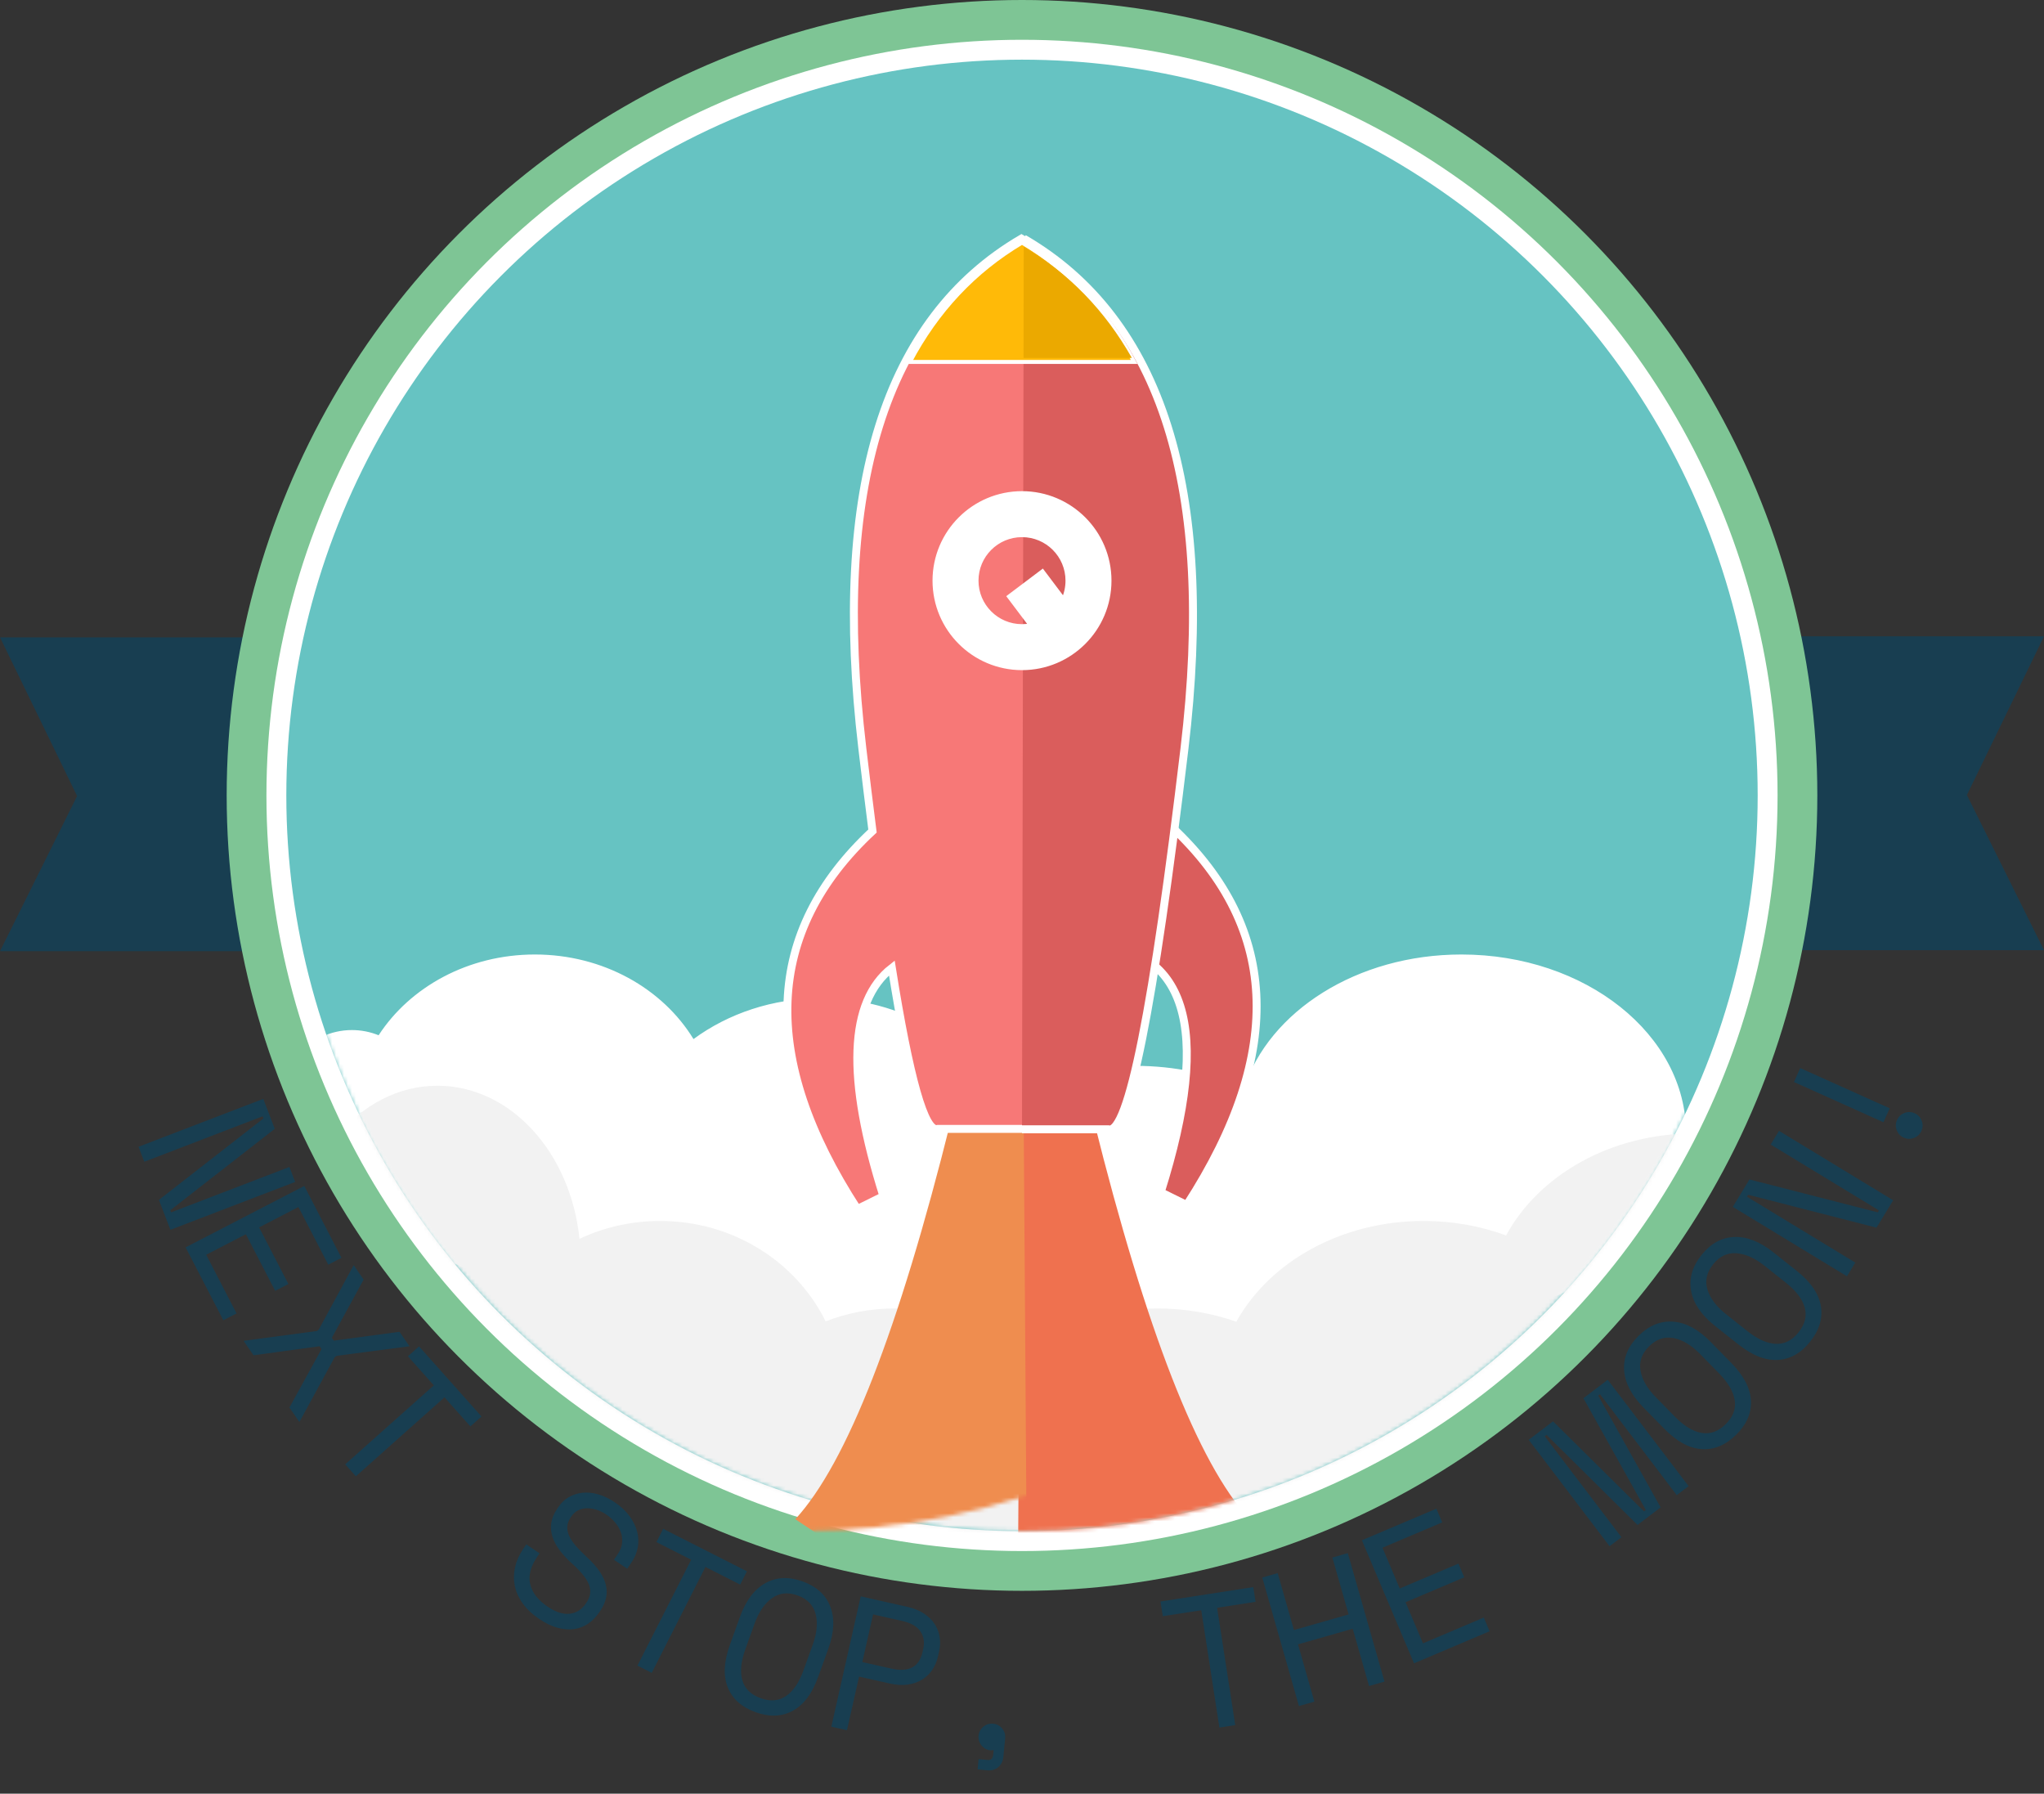 <?xml version="1.0" encoding="UTF-8"?>
<svg width="514px" height="451px" viewBox="0 0 514 451" version="1.1" xmlns="http://www.w3.org/2000/svg" xmlns:xlink="http://www.w3.org/1999/xlink">
    <rect x="0" y="0" width="514" height="451" fill="#333333" stroke="none"/>
    <!-- Generator: Sketch 46.2 (44496) - http://www.bohemiancoding.com/sketch -->
    <title>Badge_1</title>
    <desc>Created with Sketch.</desc>
    <defs>
        <circle id="path-1" cx="185" cy="185" r="185"></circle>
    </defs>
    <g id="badges" stroke="none" stroke-width="1" fill="none" fill-rule="evenodd">
        <g id="First_badge" transform="translate(-118, -184)">
            <g id="text_on-path" transform="translate(376, 384) rotate(69) translate(-376, -384) translate(135, 144)">
                <circle id="Oval" fill-opacity="0" fill="#7EC595" transform="translate(240, 240) rotate(-270) translate(-240, -240) " cx="240" cy="240" r="240"></circle>
                <path d="M261.264,478.272 L261.84,478.272 L261.84,446.4 L265.872,446.4 L265.872,480 L257.808,480 L248.112,448.128 L247.536,448.128 L247.536,480 L243.504,480 L243.504,446.4 L251.568,446.4 L261.264,478.272 Z M267.639,444.619 L287.865,442.365 L288.28,446.086 L272.06,447.894 L273.294,458.961 L289.227,457.186 L289.642,460.907 L273.708,462.682 L274.952,473.845 L291.458,472.006 L291.873,475.727 L271.36,478.012 L267.639,444.619 Z M294.967,439.124 L305.771,451.831 L306.611,451.629 L310.462,435.4 L314.755,434.368 L310.435,452.339 L310.57,452.899 L322.607,467.038 L318.313,468.07 L307.486,455.269 L306.646,455.471 L302.818,471.793 L298.524,472.825 L302.822,454.761 L302.688,454.201 L290.673,440.155 L294.967,439.124 Z M315.636,432.133 L337.728,423.785 L339.051,427.287 L329.891,430.749 L340.445,458.677 L336.673,460.102 L326.12,432.174 L316.96,435.635 L315.636,432.133 Z M382.305,404.187 C381.681,403.296 380.953,402.634 380.122,402.2 C379.291,401.766 378.418,401.537 377.503,401.514 C376.588,401.49 375.655,401.636 374.703,401.951 C373.752,402.265 372.843,402.726 371.978,403.331 C371.218,403.864 370.566,404.467 370.022,405.14 C369.478,405.814 369.066,406.523 368.786,407.266 C368.505,408.009 368.396,408.76 368.458,409.517 C368.519,410.275 368.798,411.008 369.294,411.715 L369.459,411.951 C369.991,412.711 370.603,413.25 371.293,413.567 C371.984,413.884 372.771,414.017 373.653,413.966 C374.535,413.915 375.522,413.693 376.614,413.299 C377.706,412.906 378.932,412.37 380.292,411.69 C383.488,410.117 386.203,409.476 388.438,409.766 C390.673,410.057 392.524,411.251 393.993,413.348 L394.323,413.82 C395.149,415 395.703,416.223 395.985,417.491 C396.267,418.758 396.256,420.026 395.952,421.293 C395.648,422.561 395.044,423.804 394.14,425.023 C393.235,426.242 392.01,427.393 390.463,428.476 C388.707,429.706 386.975,430.538 385.267,430.972 C383.559,431.406 381.936,431.487 380.399,431.216 C378.861,430.945 377.43,430.365 376.105,429.477 C374.779,428.588 373.612,427.423 372.602,425.981 L371.776,424.802 L375.079,422.489 L375.74,423.433 C377.429,425.844 379.357,427.19 381.525,427.469 C383.693,427.748 385.957,427.061 388.316,425.409 C390.36,423.978 391.584,422.447 391.986,420.818 C392.388,419.188 392.066,417.627 391.02,416.133 L390.855,415.897 C389.845,414.455 388.544,413.726 386.95,413.709 C385.356,413.692 383.247,414.348 380.623,415.678 C379.105,416.467 377.656,417.062 376.276,417.462 C374.896,417.861 373.597,418.029 372.379,417.963 C371.162,417.898 370.04,417.58 369.015,417.008 C367.99,416.437 367.064,415.561 366.238,414.382 L365.908,413.91 C365.156,412.835 364.69,411.696 364.512,410.493 C364.333,409.29 364.414,408.081 364.755,406.865 C365.096,405.65 365.699,404.476 366.565,403.342 C367.432,402.208 368.533,401.173 369.87,400.237 C371.417,399.154 372.956,398.409 374.486,398.001 C376.017,397.593 377.464,397.469 378.826,397.629 C380.188,397.788 381.438,398.221 382.577,398.928 C383.716,399.634 384.671,400.538 385.442,401.639 L386.599,403.29 L383.296,405.603 L382.305,404.187 Z M380.463,391.26 L397.985,375.427 L400.496,378.205 L393.23,384.77 L413.247,406.921 L410.256,409.625 L390.239,387.473 L382.974,394.038 L380.463,391.26 Z M408.058,381.167 C404.764,378.322 402.889,375.329 402.432,372.186 C401.974,369.043 402.959,366.067 405.385,363.257 C407.811,360.448 410.612,359.04 413.788,359.034 C416.964,359.028 420.198,360.448 423.492,363.292 L429.16,368.186 C432.551,371.113 434.451,374.128 434.859,377.229 C435.268,380.33 434.259,383.285 431.834,386.095 C429.408,388.904 426.631,390.333 423.503,390.381 C420.376,390.428 417.117,388.988 413.726,386.06 L408.058,381.167 Z M429,383.648 C430.694,381.686 431.292,379.634 430.795,377.493 C430.298,375.351 428.802,373.203 426.307,371.049 L421.075,366.532 C418.75,364.524 416.45,363.394 414.174,363.141 C411.898,362.888 409.913,363.742 408.219,365.704 C406.525,367.666 405.969,369.754 406.551,371.969 C407.133,374.184 408.586,376.295 410.911,378.303 L416.143,382.82 C418.638,384.974 420.981,386.141 423.172,386.321 C425.363,386.501 427.306,385.61 429,383.648 Z M432.805,358.586 L444.306,366.257 L442.068,369.611 L414.116,350.967 L420.775,340.984 C421.734,339.546 422.774,338.433 423.897,337.643 C425.02,336.853 426.163,336.337 427.326,336.093 C428.488,335.849 429.649,335.854 430.807,336.107 C431.965,336.36 433.05,336.824 434.062,337.499 L435.26,338.298 C436.271,338.973 437.123,339.801 437.815,340.781 C438.507,341.762 438.966,342.847 439.192,344.037 C439.418,345.226 439.382,346.491 439.085,347.831 C438.787,349.171 438.168,350.546 437.227,351.957 L432.805,358.586 Z M429.691,356.509 L433.846,350.279 C436.332,346.552 435.977,343.623 432.783,341.492 L432.064,341.013 C430.653,340.072 429.209,339.772 427.731,340.113 C426.253,340.455 424.884,341.57 423.623,343.461 L419.468,349.69 L429.691,356.509 Z M457.453,335.859 C456.623,335.444 456.061,334.796 455.767,333.916 C455.474,333.036 455.535,332.181 455.95,331.351 C456.365,330.521 457.013,329.959 457.893,329.666 C458.773,329.372 459.628,329.433 460.458,329.848 L464.665,331.952 C465.638,332.439 466.286,333.147 466.608,334.077 C466.93,335.008 466.848,335.959 466.361,336.932 L465.266,339.122 L462.948,337.963 L463.957,335.945 C464.343,335.172 464.107,334.571 463.248,334.142 L462.175,333.605 C462.147,333.877 462.068,334.142 461.939,334.399 C461.538,335.201 460.898,335.748 460.018,336.041 C459.138,336.335 458.283,336.274 457.453,335.859 Z M442.344,281.055 L447.336,257.972 L450.996,258.764 L448.926,268.334 L478.107,274.646 L477.255,278.587 L448.073,272.275 L446.004,281.846 L442.344,281.055 Z M445.894,255.004 L446.25,250.988 L461.072,252.301 L462.334,238.053 L447.513,236.74 L447.868,232.723 L481.337,235.689 L480.981,239.705 L466.064,238.383 L464.801,252.632 L479.719,253.954 L479.363,257.97 L445.894,255.004 Z M446.121,228.257 L445.423,207.917 L449.164,207.788 L449.725,224.099 L460.854,223.716 L460.304,207.694 L464.045,207.565 L464.596,223.588 L475.821,223.202 L475.251,206.604 L478.993,206.476 L479.701,227.103 L446.121,228.257 Z M437.578,180.04 L435.43,172.667 L464.769,159.422 L464.608,158.869 L432.745,163.45 L430.598,156.076 L462.857,146.68 L463.904,150.275 L433.304,159.187 L433.465,159.74 L465.327,155.16 L467.367,162.165 L438.029,175.409 L438.19,175.962 L468.79,167.05 L469.837,170.644 L437.578,180.04 Z M440.326,150.196 C436.333,151.927 432.822,152.314 429.793,151.36 C426.764,150.406 424.511,148.225 423.036,144.819 C421.56,141.413 421.51,138.279 422.885,135.416 C424.26,132.554 426.944,130.257 430.938,128.527 L437.809,125.55 C441.919,123.769 445.46,123.368 448.43,124.348 C451.401,125.328 453.624,127.521 455.099,130.927 C456.575,134.333 456.655,137.455 455.338,140.292 C454.022,143.129 451.308,145.438 447.197,147.22 L440.326,150.196 Z M451.664,132.416 C450.634,130.037 449.046,128.606 446.901,128.123 C444.756,127.64 442.172,128.054 439.147,129.364 L432.805,132.112 C429.986,133.333 427.968,134.914 426.751,136.854 C425.534,138.793 425.441,140.953 426.471,143.331 C427.501,145.709 429.141,147.118 431.388,147.556 C433.636,147.995 436.169,147.604 438.988,146.382 L445.33,143.634 C448.354,142.324 450.424,140.721 451.538,138.826 C452.653,136.931 452.695,134.794 451.664,132.416 Z M427.614,126.047 C423.868,128.261 420.432,129.083 417.308,128.513 C414.183,127.944 411.677,126.061 409.788,122.865 C407.9,119.669 407.46,116.566 408.468,113.554 C409.476,110.542 411.853,107.929 415.6,105.715 L422.046,101.906 C425.903,99.627 429.366,98.788 432.435,99.39 C435.505,99.993 437.984,101.891 439.872,105.087 C441.761,108.283 442.228,111.37 441.276,114.349 C440.323,117.329 437.918,119.958 434.061,122.237 L427.614,126.047 Z M436.649,106.992 C435.33,104.76 433.577,103.539 431.388,103.326 C429.2,103.114 426.687,103.847 423.85,105.523 L417.899,109.04 C415.254,110.603 413.449,112.422 412.483,114.499 C411.517,116.575 411.693,118.729 413.012,120.96 C414.33,123.192 416.132,124.385 418.417,124.54 C420.702,124.696 423.166,123.992 425.811,122.429 L431.762,118.912 C434.599,117.235 436.453,115.387 437.322,113.368 C438.192,111.349 437.968,109.223 436.649,106.992 Z M415.639,77.596 L415.286,77.14 L390.068,96.63 L387.603,93.44 L414.188,72.893 L419.119,79.274 L399.83,106.436 L400.183,106.891 L425.401,87.401 L427.866,90.591 L401.281,111.138 L396.35,104.758 L415.639,77.596 Z M400.436,64.77 C399.778,65.424 398.985,65.749 398.057,65.746 C397.129,65.743 396.338,65.412 395.685,64.753 C395.031,64.095 394.705,63.301 394.709,62.374 C394.712,61.446 395.043,60.655 395.702,60.001 C396.36,59.348 397.153,59.022 398.081,59.026 C399.009,59.029 399.8,59.36 400.454,60.019 C401.107,60.677 401.433,61.47 401.429,62.398 C401.426,63.326 401.095,64.117 400.436,64.77 Z M374.779,82.802 L392.288,65.42 L394.993,68.145 L377.484,85.527 L374.779,82.802 Z" id="NEXT-STOP,-THE-MOON!" fill="#183E51"></path>
            </g>
            <path d="M379.679,422.918 L632,422.918 L612.613,383.899 L632,344 L373.388,344 L373.378,344.256 L118,344.256 L137.387,384.155 L118,423.174 L379.689,423.174 L379.679,422.918 Z" id="Combined-Shape" fill="#183E51"></path>
            <g id="icon" transform="translate(175, 184)">
                <circle id="Oval" fill="#7EC595" cx="200" cy="200" r="200"></circle>
                <circle id="Oval" fill="#FFFFFF" cx="200" cy="200" r="190"></circle>
                <g id="clouds+fire" transform="translate(15, 15)">
                    <mask id="mask-2" fill="white">
                        <use xlink:href="#path-1"></use>
                    </mask>
                    <use id="Mask" fill="#66C3C2" xlink:href="#path-1"></use>
                    <path d="M268.173,309.396 C261.837,328.731 239.761,343 213.5,343 C191.4,343 172.263,332.894 162.978,318.167 C154.871,323.109 145.064,326 134.5,326 C114.07,326 96.473,315.189 88.521,299.638 C81.147,304.278 72.176,307 62.5,307 C45.38,307 30.469,298.48 22.703,285.889 C20.754,286.61 18.668,287 16.5,287 C5.73,287 -3,277.374 -3,265.5 C-3,253.626 5.73,244 16.5,244 C18.858,244 21.119,244.462 23.212,245.307 C31.109,233.159 45.747,225 62.5,225 C79.69,225 94.653,233.589 102.392,246.265 C111.119,239.852 122.305,236 134.5,236 C154.633,236 172.014,246.498 180.125,261.686 C189.477,256.225 201.015,253 213.5,253 C223.413,253 232.729,255.033 240.827,258.604 C247.163,239.269 269.239,225 295.5,225 C326.704,225 352,245.147 352,270 C352,294.853 326.704,315 295.5,315 C285.587,315 276.271,312.967 268.173,309.396 Z" id="Combined-Shape" fill="#FFFFFF" mask="url(#mask-2)"></path>
                    <path d="M306.732,295.636 C300.38,293.297 293.369,292 286,292 C265.167,292 247.195,302.366 238.896,317.336 C232.768,315.186 226.048,314 219,314 C205.51,314 193.221,318.346 183.98,325.474 C175.805,318.346 164.933,314 153,314 C146.852,314 140.986,315.154 135.625,317.247 C128.264,302.326 112.393,292 94,292 C86.722,292 79.838,293.617 73.721,296.495 C71.505,274.793 56.357,258 38,258 C18.118,258 2,277.699 2,302 C2,326.301 18.118,346 38,346 C41.748,346 45.361,345.3 48.759,344.001 C52.692,364.482 71.452,380 94,380 C100.148,380 106.014,378.846 111.375,376.753 C118.736,391.674 134.607,402 153,402 C164.933,402 175.805,397.654 183.98,390.526 C193.221,397.654 205.51,402 219,402 C239.833,402 257.805,391.634 266.104,376.664 C272.232,378.814 278.952,380 286,380 C306.972,380 325.044,369.495 333.268,354.364 C339.62,356.703 346.631,358 354,358 C382.719,358 406,338.301 406,314 C406,289.699 382.719,270 354,270 C333.028,270 314.956,280.505 306.732,295.636 Z" id="Combined-Shape" fill="#F2F2F2" mask="url(#mask-2)"></path>
                    <path d="M203.068,266.783 C216.21,319.537 229.251,352.937 242.191,366.985 C232.218,373.662 227.232,377 227.232,377 C198.411,377 184,377 184,377 L184.782,264 L203.068,266.783 Z" id="Path-6" fill="#EF714F" mask="url(#mask-2)"></path>
                    <path d="M147.068,266.783 C160.21,319.537 173.251,352.937 186.191,366.985 C176.218,373.662 171.232,377 171.232,377 C142.411,377 128,377 128,377 L128.782,264 L147.068,266.783 Z" id="Path-6" fill="#EF8D4F" mask="url(#mask-2)" transform="translate(157.095, 320.5) scale(-1, 1) translate(-157.095, -320.5) "></path>
                </g>
                <g id="Group-3" transform="translate(141, 60)">
                    <path d="M26.269,183.386 C30.722,211.366 34.564,224.856 37.794,223.856 L58.862,223.856 L79.93,223.856 C84.836,225.375 91.15,193.481 98.875,128.175 C106.6,62.869 93.262,20.144 58.862,9.16967792e-11 C24.462,20.144 11.125,62.869 18.849,128.175 C19.718,135.522 20.57,142.446 21.403,148.947 C-5.804,174.305 -7.072,205.989 17.597,244 L24.148,240.769 C14.738,210.985 15.445,191.857 26.269,183.386 Z" id="Combined-Shape" stroke="#FFFFFF" stroke-width="2" fill="#F77877"></path>
                    <path d="M74.218,177.299 C100.44,177.369 106.996,198.191 93.885,239.768 L100.427,243 C125.449,204.373 123.75,172.275 95.33,146.708 C66.91,121.141 59.873,131.338 74.218,177.299 Z" id="Path" stroke="#FFFFFF" stroke-width="2" fill="#DA5D5C"></path>
                    <path d="M59.444,0 C94.185,20.152 107.655,62.895 99.854,128.228 C92.053,193.561 85.676,225.468 80.722,223.948 L59,223.948" id="Path-3" stroke="#FFFFFF" stroke-width="2" fill="#DA5D5C"></path>
                    <g id="Logo-dark" transform="translate(30, 1)" stroke="#FFFFFF">
                        <path d="M0.793,30 C7.583,17.153 16.986,7.153 29,9.14719451e-11 C41.014,7.153 50.417,17.153 57.207,30 L0.793,30 Z" id="Combined-Shape" fill="#FFBA08"></path>
                        <g transform="translate(7, 63)" id="Combined-Shape" fill="#FFFFFF">
                            <path d="M32.441,26.683 C33.083,25.254 33.44,23.669 33.44,22 C33.44,15.682 28.318,10.56 22,10.56 C15.682,10.56 10.56,15.682 10.56,22 C10.56,28.318 15.682,33.44 22,33.44 C22.748,33.44 23.478,33.368 24.186,33.231 L18.738,26.001 L27.15,19.662 L32.441,26.683 Z M22,44 C9.85,44 0,34.15 0,22 C0,9.85 9.85,0 22,0 C34.15,0 44,9.85 44,22 C44,34.15 34.15,44 22,44 Z"></path>
                        </g>
                    </g>
                    <path d="M86.622,30 C79.909,18.111 70.847,8.778 59.434,2 L59.379,30 L86.622,30 Z" id="Combined-Shape" fill="#EBA900"></path>
                </g>
            </g>
        </g>
    </g>
</svg>